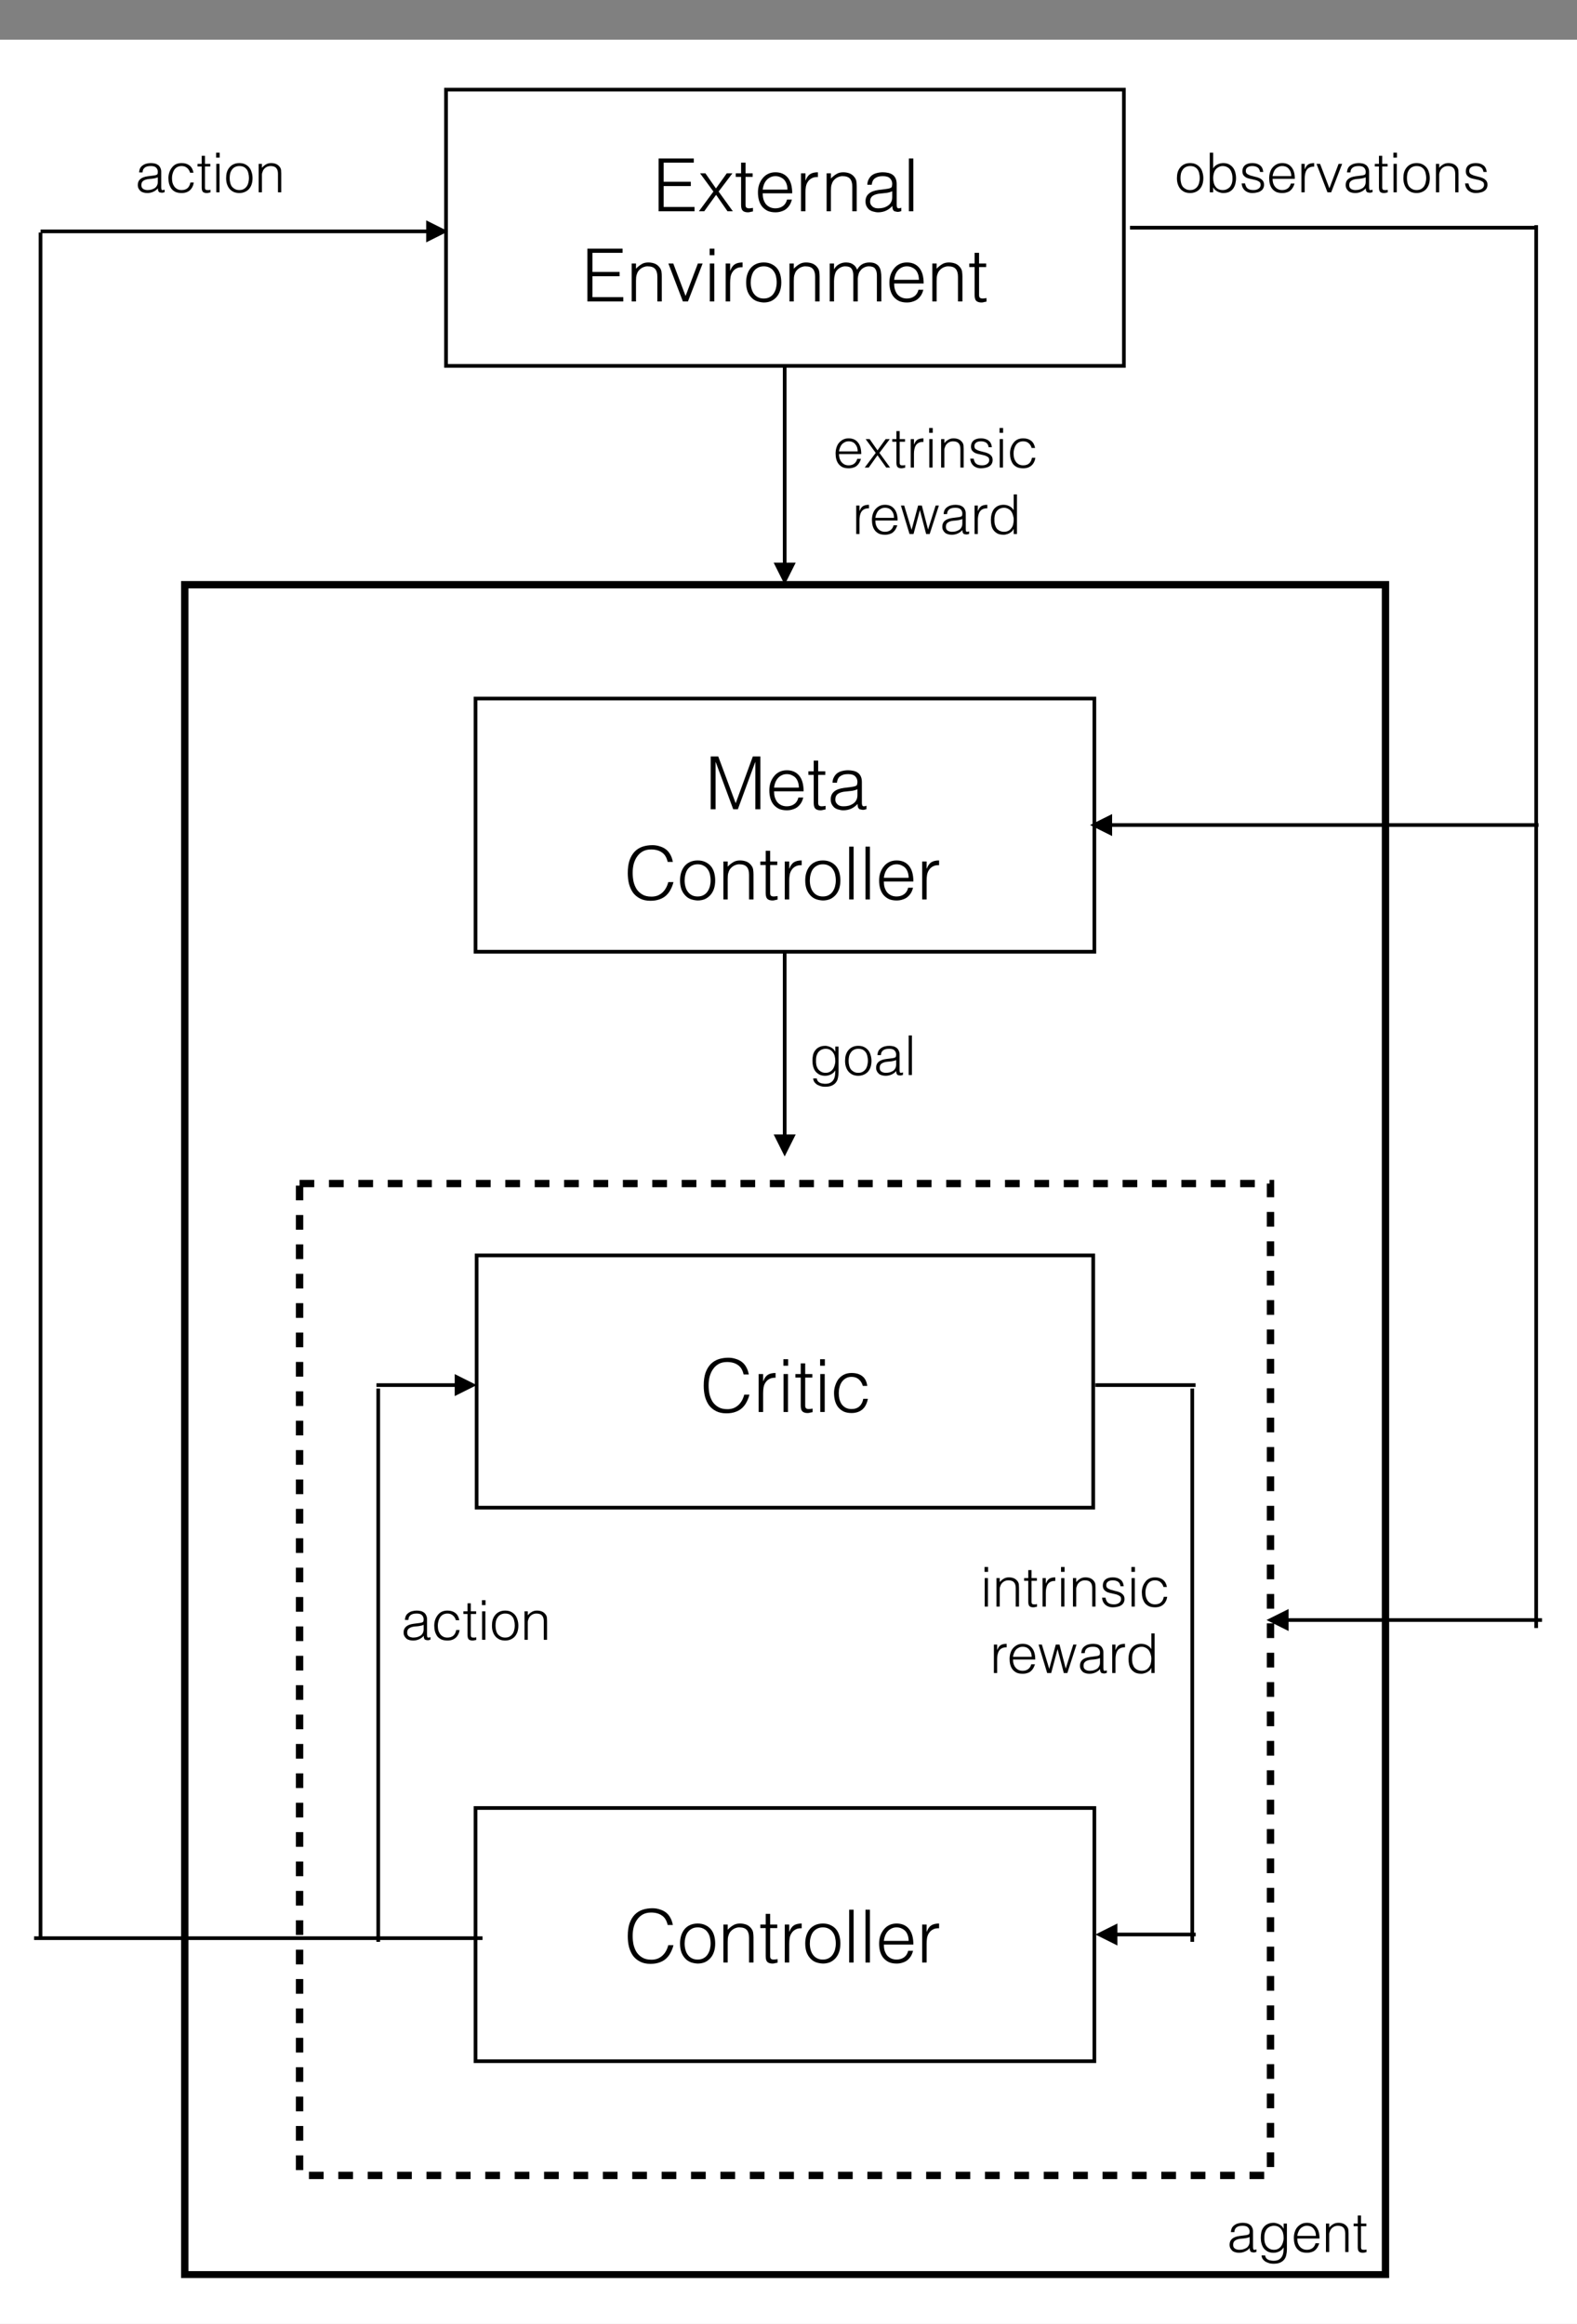 <?xml version="1.0" encoding="UTF-8"?>
<svg xmlns="http://www.w3.org/2000/svg" xmlns:xlink="http://www.w3.org/1999/xlink" width="166.108pt" height="244.841pt" viewBox="0 0 166.108 244.841" version="1.1">
<rect x="0" y="0" width="166.108" height="244.841" fill="#808080" stroke="none"/>
<defs>
<g>
<symbol overflow="visible" id="glyph0-0">
<path style="stroke:none;" d="M 0 -5.406 L 3.859 -5.406 L 3.859 0 L 0 0 Z M 3.25 -5.031 L 0.625 -5.031 L 1.938 -3.062 Z M 3.484 -0.734 L 3.484 -4.672 L 2.172 -2.703 Z M 3.25 -0.391 L 1.938 -2.359 L 0.625 -0.391 Z M 0.391 -0.734 L 1.703 -2.703 L 0.391 -4.672 Z M 0.391 -0.734 "/>
</symbol>
<symbol overflow="visible" id="glyph0-1">
<path style="stroke:none;" d="M 0.625 0 L 0.625 -5.562 L 4.328 -5.562 L 4.328 -5.125 L 1.156 -5.125 L 1.156 -3.109 L 4.016 -3.109 L 4.016 -2.656 L 1.156 -2.656 L 1.156 -0.453 L 4.406 -0.453 L 4.406 0 Z M 0.625 0 "/>
</symbol>
<symbol overflow="visible" id="glyph0-2">
<path style="stroke:none;" d="M 1.953 -1.734 L 0.703 0 L 0.141 0 L 1.672 -2.078 L 0.266 -4 L 0.828 -4 L 1.938 -2.406 L 3.078 -4 L 3.672 -4 L 2.219 -2.078 L 3.719 0 L 3.156 0 Z M 1.953 -1.734 "/>
</symbol>
<symbol overflow="visible" id="glyph0-3">
<path style="stroke:none;" d="M 1.969 0.016 C 1.906 0.023 1.828 0.039 1.734 0.062 C 1.641 0.094 1.539 0.109 1.438 0.109 C 1.195 0.109 1.016 0.051 0.891 -0.062 C 0.773 -0.176 0.719 -0.383 0.719 -0.688 L 0.719 -3.625 L 0.156 -3.625 L 0.156 -4 L 0.719 -4 L 0.719 -5.125 L 1.188 -5.125 L 1.188 -4 L 1.938 -4 L 1.938 -3.625 L 1.188 -3.625 L 1.188 -0.875 C 1.188 -0.781 1.188 -0.695 1.188 -0.625 C 1.195 -0.551 1.211 -0.488 1.234 -0.438 C 1.266 -0.395 1.305 -0.363 1.359 -0.344 C 1.41 -0.32 1.484 -0.312 1.578 -0.312 C 1.641 -0.312 1.703 -0.316 1.766 -0.328 C 1.836 -0.336 1.906 -0.348 1.969 -0.359 Z M 1.969 0.016 "/>
</symbol>
<symbol overflow="visible" id="glyph0-4">
<path style="stroke:none;" d="M 3.453 -2.281 C 3.453 -2.477 3.426 -2.66 3.375 -2.828 C 3.32 -3.004 3.242 -3.156 3.141 -3.281 C 3.035 -3.406 2.898 -3.504 2.734 -3.578 C 2.578 -3.66 2.395 -3.703 2.188 -3.703 C 1.977 -3.703 1.797 -3.66 1.641 -3.578 C 1.484 -3.504 1.348 -3.398 1.234 -3.266 C 1.129 -3.141 1.039 -2.988 0.969 -2.812 C 0.906 -2.645 0.863 -2.469 0.844 -2.281 Z M 0.844 -1.891 C 0.844 -1.672 0.867 -1.461 0.922 -1.266 C 0.984 -1.078 1.066 -0.91 1.172 -0.766 C 1.285 -0.629 1.426 -0.52 1.594 -0.438 C 1.77 -0.352 1.969 -0.312 2.188 -0.312 C 2.488 -0.312 2.75 -0.391 2.969 -0.547 C 3.188 -0.703 3.332 -0.93 3.406 -1.234 L 3.922 -1.234 C 3.867 -1.035 3.797 -0.852 3.703 -0.688 C 3.609 -0.531 3.488 -0.391 3.344 -0.266 C 3.207 -0.148 3.039 -0.062 2.844 0 C 2.656 0.07 2.438 0.109 2.188 0.109 C 1.863 0.109 1.586 0.055 1.359 -0.047 C 1.129 -0.16 0.938 -0.312 0.781 -0.5 C 0.633 -0.688 0.523 -0.906 0.453 -1.156 C 0.379 -1.414 0.344 -1.691 0.344 -1.984 C 0.344 -2.273 0.383 -2.551 0.469 -2.812 C 0.562 -3.07 0.688 -3.297 0.844 -3.484 C 1 -3.68 1.188 -3.832 1.406 -3.938 C 1.633 -4.051 1.895 -4.109 2.188 -4.109 C 2.738 -4.109 3.172 -3.922 3.484 -3.547 C 3.797 -3.172 3.953 -2.617 3.953 -1.891 Z M 0.844 -1.891 "/>
</symbol>
<symbol overflow="visible" id="glyph0-5">
<path style="stroke:none;" d="M 1.047 0 L 0.578 0 L 0.578 -4 L 1.047 -4 L 1.047 -3.25 L 1.062 -3.25 C 1.188 -3.57 1.348 -3.797 1.547 -3.922 C 1.754 -4.047 2.023 -4.109 2.359 -4.109 L 2.359 -3.609 C 2.098 -3.617 1.883 -3.578 1.719 -3.484 C 1.551 -3.398 1.414 -3.281 1.312 -3.125 C 1.207 -2.977 1.133 -2.801 1.094 -2.594 C 1.062 -2.395 1.047 -2.188 1.047 -1.969 Z M 1.047 0 "/>
</symbol>
<symbol overflow="visible" id="glyph0-6">
<path style="stroke:none;" d="M 1.016 0 L 0.562 0 L 0.562 -4 L 1.016 -4 L 1.016 -3.453 C 1.203 -3.648 1.395 -3.805 1.594 -3.922 C 1.789 -4.047 2.031 -4.109 2.312 -4.109 C 2.562 -4.109 2.789 -4.066 3 -3.984 C 3.207 -3.898 3.383 -3.754 3.531 -3.547 C 3.633 -3.398 3.691 -3.25 3.703 -3.094 C 3.723 -2.945 3.734 -2.789 3.734 -2.625 L 3.734 0 L 3.266 0 L 3.266 -2.609 C 3.266 -2.973 3.188 -3.242 3.031 -3.422 C 2.875 -3.609 2.609 -3.703 2.234 -3.703 C 2.086 -3.703 1.953 -3.676 1.828 -3.625 C 1.711 -3.582 1.609 -3.523 1.516 -3.453 C 1.422 -3.379 1.336 -3.297 1.266 -3.203 C 1.203 -3.117 1.156 -3.023 1.125 -2.922 C 1.07 -2.785 1.039 -2.656 1.031 -2.531 C 1.02 -2.414 1.016 -2.289 1.016 -2.156 Z M 1.016 0 "/>
</symbol>
<symbol overflow="visible" id="glyph0-7">
<path style="stroke:none;" d="M 3.172 -2.109 C 2.984 -2.023 2.785 -1.969 2.578 -1.938 C 2.379 -1.914 2.18 -1.895 1.984 -1.875 C 1.629 -1.852 1.348 -1.773 1.141 -1.641 C 0.941 -1.504 0.844 -1.301 0.844 -1.031 C 0.844 -0.906 0.867 -0.797 0.922 -0.703 C 0.973 -0.617 1.035 -0.547 1.109 -0.484 C 1.191 -0.422 1.285 -0.375 1.391 -0.344 C 1.492 -0.32 1.602 -0.312 1.719 -0.312 C 1.906 -0.312 2.082 -0.332 2.25 -0.375 C 2.426 -0.426 2.582 -0.5 2.719 -0.594 C 2.863 -0.688 2.973 -0.805 3.047 -0.953 C 3.129 -1.098 3.172 -1.273 3.172 -1.484 Z M 2.391 -2.328 C 2.484 -2.336 2.586 -2.352 2.703 -2.375 C 2.828 -2.395 2.93 -2.426 3.016 -2.469 C 3.086 -2.5 3.129 -2.555 3.141 -2.641 C 3.16 -2.734 3.172 -2.816 3.172 -2.891 C 3.172 -3.117 3.094 -3.312 2.938 -3.469 C 2.789 -3.625 2.539 -3.703 2.188 -3.703 C 2.02 -3.703 1.867 -3.688 1.734 -3.656 C 1.609 -3.625 1.492 -3.57 1.391 -3.5 C 1.285 -3.438 1.203 -3.348 1.141 -3.234 C 1.078 -3.117 1.035 -2.973 1.016 -2.797 L 0.547 -2.797 C 0.555 -3.023 0.609 -3.223 0.703 -3.391 C 0.797 -3.566 0.914 -3.707 1.062 -3.812 C 1.207 -3.914 1.375 -3.988 1.562 -4.031 C 1.758 -4.082 1.969 -4.109 2.188 -4.109 C 2.383 -4.109 2.57 -4.086 2.75 -4.047 C 2.938 -4.004 3.094 -3.938 3.219 -3.844 C 3.352 -3.75 3.457 -3.617 3.531 -3.453 C 3.602 -3.297 3.641 -3.102 3.641 -2.875 L 3.641 -0.688 C 3.641 -0.508 3.672 -0.395 3.734 -0.344 C 3.805 -0.289 3.938 -0.301 4.125 -0.375 L 4.125 -0.016 C 4.094 -0.004 4.039 0.008 3.969 0.031 C 3.895 0.051 3.828 0.062 3.766 0.062 C 3.691 0.062 3.625 0.051 3.562 0.031 C 3.477 0.02 3.41 0 3.359 -0.031 C 3.316 -0.07 3.281 -0.117 3.25 -0.172 C 3.227 -0.223 3.211 -0.281 3.203 -0.344 C 3.191 -0.414 3.188 -0.488 3.188 -0.562 C 2.988 -0.344 2.766 -0.176 2.516 -0.062 C 2.266 0.051 1.988 0.109 1.688 0.109 C 1.52 0.109 1.352 0.082 1.188 0.031 C 1.02 -0.008 0.875 -0.078 0.75 -0.172 C 0.633 -0.273 0.539 -0.395 0.469 -0.531 C 0.395 -0.676 0.359 -0.848 0.359 -1.047 C 0.359 -1.723 0.82 -2.125 1.75 -2.25 Z M 2.391 -2.328 "/>
</symbol>
<symbol overflow="visible" id="glyph0-8">
<path style="stroke:none;" d="M 0.625 0 L 0.625 -5.562 L 1.094 -5.562 L 1.094 0 Z M 0.625 0 "/>
</symbol>
<symbol overflow="visible" id="glyph0-9">
<path style="stroke:none;" d=""/>
</symbol>
<symbol overflow="visible" id="glyph0-10">
<path style="stroke:none;" d="M 0.125 -4 L 0.641 -4 L 1.938 -0.578 L 3.234 -4 L 3.734 -4 L 2.188 0 L 1.656 0 Z M 0.125 -4 "/>
</symbol>
<symbol overflow="visible" id="glyph0-11">
<path style="stroke:none;" d="M 0.625 0 L 0.625 -4 L 1.094 -4 L 1.094 0 Z M 0.609 -4.875 L 0.609 -5.562 L 1.109 -5.562 L 1.109 -4.875 Z M 0.609 -4.875 "/>
</symbol>
<symbol overflow="visible" id="glyph0-12">
<path style="stroke:none;" d="M 2.156 0.109 C 1.895 0.098 1.648 0.051 1.422 -0.031 C 1.203 -0.113 1.008 -0.242 0.844 -0.422 C 0.676 -0.598 0.539 -0.816 0.438 -1.078 C 0.344 -1.348 0.297 -1.656 0.297 -2 C 0.297 -2.289 0.332 -2.562 0.406 -2.812 C 0.488 -3.07 0.602 -3.297 0.75 -3.484 C 0.906 -3.68 1.098 -3.832 1.328 -3.938 C 1.566 -4.051 1.844 -4.109 2.156 -4.109 C 2.469 -4.109 2.738 -4.051 2.969 -3.938 C 3.195 -3.832 3.391 -3.688 3.547 -3.5 C 3.703 -3.312 3.816 -3.086 3.891 -2.828 C 3.961 -2.566 4 -2.289 4 -2 C 4 -1.688 3.957 -1.398 3.875 -1.141 C 3.789 -0.879 3.664 -0.656 3.5 -0.469 C 3.332 -0.281 3.133 -0.133 2.906 -0.031 C 2.676 0.062 2.426 0.109 2.156 0.109 Z M 3.516 -2 C 3.516 -2.238 3.488 -2.461 3.438 -2.672 C 3.383 -2.879 3.301 -3.055 3.188 -3.203 C 3.082 -3.359 2.941 -3.477 2.766 -3.562 C 2.598 -3.656 2.395 -3.703 2.156 -3.703 C 1.906 -3.703 1.691 -3.648 1.516 -3.547 C 1.348 -3.453 1.207 -3.328 1.094 -3.172 C 0.988 -3.016 0.91 -2.832 0.859 -2.625 C 0.805 -2.426 0.781 -2.219 0.781 -2 C 0.781 -1.75 0.812 -1.52 0.875 -1.312 C 0.938 -1.102 1.023 -0.926 1.141 -0.781 C 1.254 -0.633 1.395 -0.52 1.562 -0.438 C 1.727 -0.352 1.926 -0.312 2.156 -0.312 C 2.395 -0.312 2.598 -0.359 2.766 -0.453 C 2.941 -0.547 3.082 -0.672 3.188 -0.828 C 3.301 -0.992 3.383 -1.176 3.438 -1.375 C 3.488 -1.57 3.516 -1.781 3.516 -2 Z M 3.516 -2 "/>
</symbol>
<symbol overflow="visible" id="glyph0-13">
<path style="stroke:none;" d="M 0.953 0 L 0.5 0 L 0.5 -4 L 0.953 -4 L 0.953 -3.406 L 0.969 -3.406 C 1.094 -3.633 1.266 -3.805 1.484 -3.922 C 1.703 -4.047 1.945 -4.109 2.219 -4.109 C 2.395 -4.109 2.547 -4.086 2.672 -4.047 C 2.805 -4.004 2.914 -3.945 3 -3.875 C 3.094 -3.812 3.172 -3.734 3.234 -3.641 C 3.297 -3.547 3.348 -3.445 3.391 -3.344 C 3.523 -3.602 3.703 -3.797 3.922 -3.922 C 4.148 -4.047 4.406 -4.109 4.688 -4.109 C 4.969 -4.109 5.188 -4.062 5.344 -3.969 C 5.508 -3.883 5.633 -3.77 5.719 -3.625 C 5.812 -3.477 5.867 -3.305 5.891 -3.109 C 5.922 -2.922 5.938 -2.727 5.938 -2.531 L 5.938 0 L 5.469 0 L 5.469 -2.766 C 5.469 -3.055 5.406 -3.285 5.281 -3.453 C 5.164 -3.617 4.945 -3.703 4.625 -3.703 C 4.445 -3.703 4.281 -3.66 4.125 -3.578 C 3.969 -3.504 3.832 -3.391 3.719 -3.234 C 3.664 -3.172 3.617 -3.094 3.578 -3 C 3.547 -2.914 3.52 -2.82 3.5 -2.719 C 3.477 -2.625 3.461 -2.523 3.453 -2.422 C 3.453 -2.328 3.453 -2.238 3.453 -2.156 L 3.453 0 L 2.984 0 L 2.984 -2.766 C 2.984 -3.055 2.922 -3.285 2.797 -3.453 C 2.68 -3.617 2.457 -3.703 2.125 -3.703 C 1.957 -3.703 1.797 -3.66 1.641 -3.578 C 1.484 -3.504 1.344 -3.391 1.219 -3.234 C 1.164 -3.172 1.125 -3.094 1.094 -3 C 1.062 -2.914 1.035 -2.82 1.016 -2.719 C 0.992 -2.625 0.977 -2.523 0.969 -2.422 C 0.957 -2.328 0.953 -2.238 0.953 -2.156 Z M 0.953 0 "/>
</symbol>
<symbol overflow="visible" id="glyph0-14">
<path style="stroke:none;" d="M 0.609 0 L 0.609 -5.562 L 1.406 -5.562 L 3.234 -0.656 L 3.25 -0.656 L 5.047 -5.562 L 5.844 -5.562 L 5.844 0 L 5.312 0 L 5.312 -4.969 L 5.297 -4.969 L 3.469 0 L 2.984 0 L 1.141 -4.969 L 1.125 -4.969 L 1.125 0 Z M 0.609 0 "/>
</symbol>
<symbol overflow="visible" id="glyph0-15">
<path style="stroke:none;" d="M 4.578 -3.953 C 4.473 -4.422 4.27 -4.754 3.969 -4.953 C 3.676 -5.16 3.297 -5.266 2.828 -5.266 C 2.484 -5.266 2.191 -5.195 1.953 -5.062 C 1.711 -4.926 1.516 -4.742 1.359 -4.516 C 1.203 -4.297 1.082 -4.035 1 -3.734 C 0.926 -3.441 0.891 -3.129 0.891 -2.797 C 0.891 -2.484 0.922 -2.176 0.984 -1.875 C 1.055 -1.582 1.164 -1.316 1.312 -1.078 C 1.469 -0.848 1.672 -0.66 1.922 -0.516 C 2.172 -0.367 2.488 -0.297 2.875 -0.297 C 3.102 -0.297 3.316 -0.332 3.516 -0.406 C 3.711 -0.488 3.883 -0.598 4.031 -0.734 C 4.176 -0.867 4.301 -1.031 4.406 -1.219 C 4.508 -1.406 4.586 -1.609 4.641 -1.828 L 5.188 -1.828 C 5.125 -1.566 5.031 -1.316 4.906 -1.078 C 4.789 -0.836 4.633 -0.625 4.438 -0.438 C 4.25 -0.258 4.016 -0.117 3.734 -0.016 C 3.461 0.086 3.141 0.141 2.766 0.141 C 2.336 0.141 1.973 0.062 1.672 -0.094 C 1.367 -0.25 1.117 -0.457 0.922 -0.719 C 0.734 -0.988 0.594 -1.301 0.5 -1.656 C 0.414 -2.008 0.375 -2.383 0.375 -2.781 C 0.375 -3.312 0.438 -3.758 0.562 -4.125 C 0.695 -4.5 0.879 -4.805 1.109 -5.047 C 1.348 -5.285 1.625 -5.457 1.938 -5.562 C 2.25 -5.664 2.594 -5.719 2.969 -5.719 C 3.25 -5.719 3.508 -5.676 3.75 -5.594 C 4 -5.52 4.219 -5.41 4.406 -5.266 C 4.594 -5.117 4.742 -4.938 4.859 -4.719 C 4.984 -4.5 5.07 -4.242 5.125 -3.953 Z M 4.578 -3.953 "/>
</symbol>
<symbol overflow="visible" id="glyph0-16">
<path style="stroke:none;" d="M 3.391 -2.75 C 3.305 -3.039 3.164 -3.27 2.969 -3.438 C 2.77 -3.613 2.516 -3.703 2.203 -3.703 C 1.961 -3.703 1.758 -3.648 1.594 -3.547 C 1.426 -3.453 1.285 -3.32 1.172 -3.156 C 1.066 -3 0.988 -2.816 0.938 -2.609 C 0.883 -2.41 0.859 -2.207 0.859 -2 C 0.859 -1.781 0.879 -1.57 0.922 -1.375 C 0.973 -1.176 1.051 -0.992 1.156 -0.828 C 1.27 -0.672 1.41 -0.547 1.578 -0.453 C 1.754 -0.359 1.961 -0.312 2.203 -0.312 C 2.547 -0.312 2.82 -0.406 3.031 -0.594 C 3.238 -0.781 3.375 -1.047 3.438 -1.391 L 3.922 -1.391 C 3.879 -1.16 3.812 -0.953 3.719 -0.766 C 3.633 -0.586 3.52 -0.43 3.375 -0.297 C 3.238 -0.172 3.07 -0.07 2.875 0 C 2.676 0.07 2.453 0.109 2.203 0.109 C 1.879 0.109 1.602 0.055 1.375 -0.047 C 1.145 -0.16 0.953 -0.312 0.797 -0.5 C 0.648 -0.688 0.539 -0.906 0.469 -1.156 C 0.395 -1.414 0.359 -1.695 0.359 -2 C 0.359 -2.27 0.398 -2.531 0.484 -2.781 C 0.566 -3.039 0.68 -3.27 0.828 -3.469 C 0.984 -3.664 1.176 -3.82 1.406 -3.938 C 1.633 -4.051 1.898 -4.109 2.203 -4.109 C 2.672 -4.109 3.047 -4 3.328 -3.781 C 3.617 -3.562 3.797 -3.219 3.859 -2.75 Z M 3.391 -2.75 "/>
</symbol>
<symbol overflow="visible" id="glyph1-0">
<path style="stroke:none;" d="M 0 -4.062 L 2.906 -4.062 L 2.906 0 L 0 0 Z M 2.438 -3.766 L 0.469 -3.766 L 1.453 -2.297 Z M 2.609 -0.547 L 2.609 -3.5 L 1.625 -2.031 Z M 2.438 -0.297 L 1.453 -1.766 L 0.469 -0.297 Z M 0.297 -0.547 L 1.281 -2.031 L 0.297 -3.5 Z M 0.297 -0.547 "/>
</symbol>
<symbol overflow="visible" id="glyph1-1">
<path style="stroke:none;" d="M 2.375 -1.578 C 2.227 -1.516 2.078 -1.473 1.922 -1.453 C 1.773 -1.43 1.629 -1.414 1.484 -1.406 C 1.211 -1.383 1.004 -1.32 0.859 -1.219 C 0.711 -1.125 0.641 -0.973 0.641 -0.766 C 0.641 -0.672 0.656 -0.586 0.688 -0.516 C 0.727 -0.453 0.773 -0.398 0.828 -0.359 C 0.891 -0.316 0.961 -0.285 1.047 -0.266 C 1.129 -0.242 1.207 -0.234 1.281 -0.234 C 1.426 -0.234 1.562 -0.25 1.688 -0.281 C 1.82 -0.32 1.941 -0.375 2.047 -0.438 C 2.148 -0.508 2.227 -0.598 2.281 -0.703 C 2.344 -0.816 2.375 -0.953 2.375 -1.109 Z M 1.797 -1.75 C 1.859 -1.758 1.938 -1.77 2.031 -1.781 C 2.125 -1.801 2.195 -1.82 2.25 -1.844 C 2.312 -1.875 2.348 -1.922 2.359 -1.984 C 2.367 -2.047 2.375 -2.102 2.375 -2.156 C 2.375 -2.332 2.316 -2.477 2.203 -2.594 C 2.098 -2.707 1.91 -2.766 1.641 -2.766 C 1.516 -2.766 1.398 -2.754 1.297 -2.734 C 1.203 -2.711 1.113 -2.676 1.031 -2.625 C 0.957 -2.57 0.895 -2.504 0.844 -2.422 C 0.801 -2.336 0.773 -2.227 0.766 -2.094 L 0.406 -2.094 C 0.414 -2.27 0.453 -2.422 0.516 -2.547 C 0.586 -2.672 0.68 -2.77 0.797 -2.844 C 0.91 -2.926 1.035 -2.984 1.172 -3.016 C 1.316 -3.055 1.473 -3.078 1.641 -3.078 C 1.785 -3.078 1.926 -3.062 2.062 -3.031 C 2.195 -3 2.312 -2.945 2.406 -2.875 C 2.508 -2.801 2.586 -2.703 2.641 -2.578 C 2.703 -2.461 2.734 -2.32 2.734 -2.156 L 2.734 -0.516 C 2.734 -0.379 2.754 -0.289 2.797 -0.25 C 2.848 -0.219 2.945 -0.227 3.094 -0.281 L 3.094 -0.016 C 3.07 -0.004 3.035 0.004 2.984 0.016 C 2.93 0.035 2.879 0.047 2.828 0.047 C 2.766 0.047 2.711 0.039 2.672 0.031 C 2.609 0.02 2.555 0.004 2.516 -0.016 C 2.484 -0.047 2.457 -0.082 2.438 -0.125 C 2.414 -0.164 2.398 -0.211 2.391 -0.266 C 2.391 -0.316 2.391 -0.367 2.391 -0.422 C 2.242 -0.254 2.07 -0.129 1.875 -0.047 C 1.688 0.035 1.484 0.078 1.266 0.078 C 1.141 0.078 1.016 0.062 0.891 0.031 C 0.766 0 0.656 -0.051 0.562 -0.125 C 0.469 -0.207 0.395 -0.301 0.344 -0.406 C 0.289 -0.508 0.266 -0.633 0.266 -0.781 C 0.266 -1.289 0.613 -1.594 1.312 -1.688 Z M 1.797 -1.75 "/>
</symbol>
<symbol overflow="visible" id="glyph1-2">
<path style="stroke:none;" d="M 2.734 -1.484 C 2.734 -1.672 2.711 -1.844 2.672 -2 C 2.629 -2.156 2.562 -2.289 2.469 -2.406 C 2.383 -2.52 2.281 -2.609 2.156 -2.672 C 2.031 -2.734 1.883 -2.766 1.719 -2.766 C 1.57 -2.766 1.438 -2.738 1.312 -2.688 C 1.188 -2.633 1.078 -2.555 0.984 -2.453 C 0.898 -2.359 0.832 -2.238 0.781 -2.094 C 0.727 -1.945 0.703 -1.781 0.703 -1.594 C 0.691 -1.406 0.703 -1.227 0.734 -1.062 C 0.773 -0.895 0.836 -0.75 0.922 -0.625 C 1.016 -0.508 1.125 -0.414 1.25 -0.344 C 1.383 -0.27 1.539 -0.234 1.719 -0.234 C 1.875 -0.234 2.016 -0.266 2.141 -0.328 C 2.273 -0.398 2.383 -0.492 2.469 -0.609 C 2.551 -0.723 2.613 -0.852 2.656 -1 C 2.707 -1.156 2.734 -1.316 2.734 -1.484 Z M 2.734 -3 L 3.078 -3 L 3.078 -0.297 C 3.078 -0.086 3.055 0.102 3.016 0.281 C 2.984 0.469 2.914 0.629 2.812 0.766 C 2.707 0.91 2.562 1.023 2.375 1.109 C 2.195 1.191 1.961 1.234 1.672 1.234 C 1.453 1.234 1.266 1.203 1.109 1.141 C 0.953 1.086 0.82 1.02 0.719 0.938 C 0.613 0.852 0.535 0.758 0.484 0.656 C 0.43 0.551 0.406 0.453 0.406 0.359 L 0.781 0.359 C 0.801 0.473 0.836 0.566 0.891 0.641 C 0.953 0.711 1.023 0.77 1.109 0.812 C 1.191 0.852 1.281 0.879 1.375 0.891 C 1.469 0.91 1.566 0.922 1.672 0.922 C 1.91 0.922 2.098 0.879 2.234 0.797 C 2.379 0.711 2.488 0.602 2.562 0.469 C 2.633 0.344 2.68 0.195 2.703 0.031 C 2.723 -0.133 2.734 -0.305 2.734 -0.484 C 2.617 -0.297 2.461 -0.156 2.266 -0.062 C 2.078 0.031 1.875 0.078 1.656 0.078 C 1.438 0.078 1.238 0.035 1.062 -0.047 C 0.895 -0.141 0.754 -0.254 0.641 -0.391 C 0.535 -0.535 0.457 -0.703 0.406 -0.891 C 0.352 -1.086 0.328 -1.289 0.328 -1.5 C 0.328 -1.727 0.348 -1.938 0.391 -2.125 C 0.441 -2.32 0.523 -2.488 0.641 -2.625 C 0.754 -2.77 0.895 -2.879 1.062 -2.953 C 1.227 -3.035 1.438 -3.078 1.688 -3.078 C 1.781 -3.078 1.875 -3.062 1.969 -3.031 C 2.07 -3.008 2.172 -2.973 2.266 -2.922 C 2.359 -2.879 2.445 -2.816 2.531 -2.734 C 2.613 -2.66 2.676 -2.57 2.719 -2.469 L 2.734 -2.469 Z M 2.734 -3 "/>
</symbol>
<symbol overflow="visible" id="glyph1-3">
<path style="stroke:none;" d="M 2.594 -1.703 C 2.594 -1.859 2.57 -2 2.531 -2.125 C 2.488 -2.25 2.426 -2.359 2.344 -2.453 C 2.27 -2.555 2.172 -2.633 2.047 -2.688 C 1.93 -2.738 1.797 -2.766 1.641 -2.766 C 1.484 -2.766 1.348 -2.734 1.234 -2.672 C 1.117 -2.617 1.02 -2.547 0.938 -2.453 C 0.852 -2.359 0.785 -2.242 0.734 -2.109 C 0.68 -1.984 0.645 -1.848 0.625 -1.703 Z M 0.625 -1.422 C 0.625 -1.254 0.645 -1.098 0.688 -0.953 C 0.738 -0.805 0.805 -0.68 0.891 -0.578 C 0.973 -0.473 1.078 -0.391 1.203 -0.328 C 1.328 -0.266 1.473 -0.234 1.641 -0.234 C 1.867 -0.234 2.062 -0.289 2.219 -0.406 C 2.383 -0.531 2.492 -0.703 2.547 -0.922 L 2.938 -0.922 C 2.895 -0.773 2.836 -0.641 2.766 -0.516 C 2.703 -0.398 2.617 -0.297 2.516 -0.203 C 2.41 -0.109 2.285 -0.039 2.141 0 C 1.992 0.051 1.828 0.078 1.641 0.078 C 1.398 0.078 1.191 0.039 1.016 -0.031 C 0.848 -0.113 0.707 -0.223 0.594 -0.359 C 0.477 -0.504 0.395 -0.672 0.344 -0.859 C 0.289 -1.055 0.266 -1.266 0.266 -1.484 C 0.266 -1.703 0.297 -1.91 0.359 -2.109 C 0.422 -2.305 0.508 -2.473 0.625 -2.609 C 0.75 -2.754 0.895 -2.867 1.062 -2.953 C 1.227 -3.035 1.422 -3.078 1.641 -3.078 C 2.055 -3.078 2.379 -2.938 2.609 -2.656 C 2.848 -2.375 2.969 -1.961 2.969 -1.422 Z M 0.625 -1.422 "/>
</symbol>
<symbol overflow="visible" id="glyph1-4">
<path style="stroke:none;" d="M 0.766 0 L 0.422 0 L 0.422 -3 L 0.766 -3 L 0.766 -2.578 C 0.898 -2.734 1.039 -2.852 1.188 -2.938 C 1.344 -3.031 1.523 -3.078 1.734 -3.078 C 1.922 -3.078 2.094 -3.047 2.25 -2.984 C 2.406 -2.922 2.539 -2.812 2.656 -2.656 C 2.727 -2.551 2.77 -2.441 2.781 -2.328 C 2.789 -2.211 2.797 -2.094 2.797 -1.969 L 2.797 0 L 2.453 0 L 2.453 -1.953 C 2.453 -2.223 2.391 -2.426 2.266 -2.562 C 2.148 -2.695 1.953 -2.766 1.672 -2.766 C 1.566 -2.766 1.469 -2.75 1.375 -2.719 C 1.289 -2.688 1.211 -2.645 1.141 -2.594 C 1.066 -2.539 1.004 -2.477 0.953 -2.406 C 0.898 -2.332 0.863 -2.258 0.844 -2.188 C 0.801 -2.094 0.773 -2 0.766 -1.906 C 0.766 -1.82 0.766 -1.727 0.766 -1.625 Z M 0.766 0 "/>
</symbol>
<symbol overflow="visible" id="glyph1-5">
<path style="stroke:none;" d="M 1.469 0.016 C 1.426 0.016 1.367 0.023 1.297 0.047 C 1.234 0.066 1.16 0.078 1.078 0.078 C 0.898 0.078 0.766 0.035 0.672 -0.047 C 0.586 -0.141 0.547 -0.297 0.547 -0.516 L 0.547 -2.719 L 0.109 -2.719 L 0.109 -3 L 0.547 -3 L 0.547 -3.844 L 0.891 -3.844 L 0.891 -3 L 1.453 -3 L 1.453 -2.719 L 0.891 -2.719 L 0.891 -0.656 C 0.891 -0.582 0.891 -0.516 0.891 -0.453 C 0.898 -0.398 0.91 -0.359 0.922 -0.328 C 0.941 -0.297 0.973 -0.27 1.016 -0.25 C 1.055 -0.238 1.113 -0.234 1.188 -0.234 C 1.238 -0.234 1.285 -0.234 1.328 -0.234 C 1.379 -0.242 1.426 -0.254 1.469 -0.266 Z M 1.469 0.016 "/>
</symbol>
<symbol overflow="visible" id="glyph1-6">
<path style="stroke:none;" d="M 1.453 -1.297 L 0.531 0 L 0.109 0 L 1.266 -1.547 L 0.203 -3 L 0.625 -3 L 1.453 -1.812 L 2.312 -3 L 2.75 -3 L 1.656 -1.547 L 2.781 0 L 2.375 0 Z M 1.453 -1.297 "/>
</symbol>
<symbol overflow="visible" id="glyph1-7">
<path style="stroke:none;" d="M 0.781 0 L 0.438 0 L 0.438 -3 L 0.781 -3 L 0.781 -2.438 L 0.797 -2.438 C 0.891 -2.676 1.008 -2.844 1.156 -2.938 C 1.312 -3.031 1.52 -3.078 1.781 -3.078 L 1.781 -2.703 C 1.582 -2.711 1.414 -2.68 1.281 -2.609 C 1.156 -2.547 1.055 -2.457 0.984 -2.344 C 0.91 -2.227 0.859 -2.094 0.828 -1.938 C 0.797 -1.789 0.781 -1.633 0.781 -1.469 Z M 0.781 0 "/>
</symbol>
<symbol overflow="visible" id="glyph1-8">
<path style="stroke:none;" d="M 0.469 0 L 0.469 -3 L 0.812 -3 L 0.812 0 Z M 0.453 -3.656 L 0.453 -4.172 L 0.828 -4.172 L 0.828 -3.656 Z M 0.453 -3.656 "/>
</symbol>
<symbol overflow="visible" id="glyph1-9">
<path style="stroke:none;" d="M 0.625 -0.938 C 0.676 -0.676 0.77 -0.492 0.906 -0.391 C 1.051 -0.285 1.254 -0.234 1.516 -0.234 C 1.641 -0.234 1.75 -0.25 1.844 -0.281 C 1.938 -0.312 2.016 -0.352 2.078 -0.406 C 2.141 -0.457 2.188 -0.516 2.219 -0.578 C 2.25 -0.641 2.266 -0.707 2.266 -0.781 C 2.266 -0.938 2.219 -1.047 2.125 -1.109 C 2.031 -1.18 1.91 -1.238 1.766 -1.281 C 1.617 -1.32 1.461 -1.359 1.297 -1.391 C 1.129 -1.422 0.973 -1.461 0.828 -1.516 C 0.691 -1.578 0.578 -1.66 0.484 -1.766 C 0.391 -1.879 0.344 -2.031 0.344 -2.219 C 0.344 -2.477 0.43 -2.688 0.609 -2.844 C 0.797 -3 1.055 -3.078 1.391 -3.078 C 1.711 -3.078 1.973 -3.004 2.172 -2.859 C 2.379 -2.723 2.504 -2.484 2.547 -2.141 L 2.203 -2.141 C 2.172 -2.367 2.082 -2.531 1.938 -2.625 C 1.789 -2.719 1.609 -2.766 1.391 -2.766 C 1.172 -2.766 1 -2.719 0.875 -2.625 C 0.758 -2.531 0.703 -2.406 0.703 -2.25 C 0.703 -2.113 0.75 -2.008 0.844 -1.938 C 0.938 -1.875 1.055 -1.816 1.203 -1.766 C 1.348 -1.723 1.504 -1.68 1.672 -1.641 C 1.836 -1.609 1.988 -1.562 2.125 -1.5 C 2.27 -1.438 2.391 -1.348 2.484 -1.234 C 2.578 -1.129 2.625 -0.984 2.625 -0.797 C 2.625 -0.648 2.594 -0.52 2.531 -0.406 C 2.477 -0.301 2.395 -0.211 2.281 -0.141 C 2.176 -0.066 2.047 -0.016 1.891 0.016 C 1.742 0.055 1.582 0.078 1.406 0.078 C 1.227 0.078 1.07 0.051 0.938 0 C 0.801 -0.051 0.68 -0.125 0.578 -0.219 C 0.484 -0.312 0.41 -0.414 0.359 -0.531 C 0.305 -0.656 0.273 -0.789 0.266 -0.938 Z M 0.625 -0.938 "/>
</symbol>
<symbol overflow="visible" id="glyph1-10">
<path style="stroke:none;" d="M 2.547 -2.062 C 2.484 -2.281 2.375 -2.453 2.219 -2.578 C 2.07 -2.703 1.883 -2.766 1.656 -2.766 C 1.477 -2.766 1.32 -2.727 1.188 -2.656 C 1.062 -2.582 0.957 -2.484 0.875 -2.359 C 0.801 -2.242 0.742 -2.109 0.703 -1.953 C 0.66 -1.805 0.641 -1.656 0.641 -1.5 C 0.641 -1.344 0.656 -1.188 0.688 -1.031 C 0.727 -0.883 0.789 -0.75 0.875 -0.625 C 0.957 -0.508 1.062 -0.414 1.188 -0.344 C 1.312 -0.27 1.469 -0.234 1.656 -0.234 C 1.914 -0.234 2.125 -0.301 2.281 -0.438 C 2.438 -0.582 2.535 -0.781 2.578 -1.031 L 2.938 -1.031 C 2.914 -0.863 2.867 -0.711 2.797 -0.578 C 2.734 -0.441 2.645 -0.32 2.531 -0.219 C 2.426 -0.125 2.301 -0.051 2.156 0 C 2.008 0.051 1.844 0.078 1.656 0.078 C 1.414 0.078 1.207 0.039 1.031 -0.031 C 0.852 -0.113 0.707 -0.223 0.594 -0.359 C 0.488 -0.504 0.406 -0.676 0.344 -0.875 C 0.289 -1.07 0.266 -1.281 0.266 -1.5 C 0.266 -1.707 0.297 -1.906 0.359 -2.094 C 0.422 -2.281 0.508 -2.445 0.625 -2.594 C 0.738 -2.75 0.879 -2.867 1.047 -2.953 C 1.223 -3.035 1.426 -3.078 1.656 -3.078 C 2 -3.078 2.273 -2.992 2.484 -2.828 C 2.703 -2.66 2.844 -2.406 2.906 -2.062 Z M 2.547 -2.062 "/>
</symbol>
<symbol overflow="visible" id="glyph1-11">
<path style="stroke:none;" d=""/>
</symbol>
<symbol overflow="visible" id="glyph1-12">
<path style="stroke:none;" d="M 2.953 -0.469 L 3.75 -3 L 4.094 -3 L 3.125 0 L 2.75 0 L 2.094 -2.516 L 1.422 0 L 1 0 L 0.094 -3 L 0.438 -3 L 1.219 -0.438 L 1.906 -3 L 2.297 -3 Z M 2.953 -0.469 "/>
</symbol>
<symbol overflow="visible" id="glyph1-13">
<path style="stroke:none;" d="M 2.734 -1.516 C 2.734 -1.68 2.707 -1.836 2.656 -1.984 C 2.613 -2.141 2.551 -2.273 2.469 -2.391 C 2.383 -2.504 2.273 -2.594 2.141 -2.656 C 2.016 -2.727 1.875 -2.766 1.719 -2.766 C 1.539 -2.766 1.383 -2.727 1.25 -2.656 C 1.125 -2.594 1.016 -2.5 0.922 -2.375 C 0.836 -2.25 0.773 -2.102 0.734 -1.938 C 0.703 -1.77 0.691 -1.594 0.703 -1.406 C 0.703 -1.219 0.727 -1.051 0.781 -0.906 C 0.832 -0.758 0.898 -0.633 0.984 -0.531 C 1.078 -0.438 1.188 -0.363 1.312 -0.312 C 1.438 -0.258 1.57 -0.234 1.719 -0.234 C 1.883 -0.234 2.031 -0.266 2.156 -0.328 C 2.281 -0.391 2.383 -0.477 2.469 -0.594 C 2.562 -0.707 2.629 -0.844 2.672 -1 C 2.711 -1.156 2.734 -1.328 2.734 -1.516 Z M 2.734 -4.172 L 3.078 -4.172 L 3.078 0 L 2.734 0 L 2.734 -0.531 L 2.719 -0.531 C 2.676 -0.426 2.613 -0.336 2.531 -0.266 C 2.445 -0.191 2.359 -0.129 2.266 -0.078 C 2.172 -0.023 2.07 0.008 1.969 0.031 C 1.875 0.062 1.781 0.078 1.688 0.078 C 1.438 0.078 1.227 0.039 1.062 -0.031 C 0.895 -0.113 0.754 -0.223 0.641 -0.359 C 0.523 -0.504 0.441 -0.676 0.391 -0.875 C 0.348 -1.07 0.328 -1.281 0.328 -1.5 C 0.328 -1.707 0.352 -1.906 0.406 -2.094 C 0.457 -2.289 0.535 -2.461 0.641 -2.609 C 0.754 -2.754 0.895 -2.867 1.062 -2.953 C 1.238 -3.035 1.438 -3.078 1.656 -3.078 C 1.875 -3.078 2.078 -3.031 2.266 -2.938 C 2.461 -2.844 2.617 -2.703 2.734 -2.516 Z M 2.734 -4.172 "/>
</symbol>
<symbol overflow="visible" id="glyph1-14">
<path style="stroke:none;" d="M 1.609 0.078 C 1.422 0.078 1.238 0.047 1.062 -0.016 C 0.895 -0.086 0.75 -0.188 0.625 -0.312 C 0.5 -0.445 0.398 -0.613 0.328 -0.812 C 0.254 -1.008 0.219 -1.238 0.219 -1.5 C 0.219 -1.719 0.242 -1.922 0.297 -2.109 C 0.359 -2.305 0.445 -2.473 0.562 -2.609 C 0.676 -2.754 0.82 -2.867 1 -2.953 C 1.176 -3.035 1.379 -3.078 1.609 -3.078 C 1.848 -3.078 2.051 -3.035 2.219 -2.953 C 2.395 -2.867 2.539 -2.754 2.656 -2.609 C 2.77 -2.473 2.852 -2.305 2.906 -2.109 C 2.969 -1.922 3 -1.719 3 -1.5 C 3 -1.258 2.969 -1.039 2.906 -0.844 C 2.844 -0.656 2.75 -0.488 2.625 -0.344 C 2.5 -0.207 2.348 -0.102 2.172 -0.031 C 2.004 0.039 1.816 0.078 1.609 0.078 Z M 2.625 -1.5 C 2.625 -1.676 2.602 -1.844 2.562 -2 C 2.531 -2.156 2.473 -2.289 2.391 -2.406 C 2.305 -2.52 2.203 -2.609 2.078 -2.672 C 1.953 -2.734 1.797 -2.766 1.609 -2.766 C 1.43 -2.766 1.273 -2.727 1.141 -2.656 C 1.016 -2.594 0.91 -2.5 0.828 -2.375 C 0.742 -2.258 0.68 -2.125 0.641 -1.969 C 0.609 -1.82 0.594 -1.664 0.594 -1.5 C 0.594 -1.312 0.613 -1.141 0.656 -0.984 C 0.695 -0.828 0.758 -0.691 0.844 -0.578 C 0.938 -0.473 1.047 -0.391 1.172 -0.328 C 1.297 -0.266 1.441 -0.234 1.609 -0.234 C 1.797 -0.234 1.953 -0.27 2.078 -0.344 C 2.203 -0.414 2.305 -0.508 2.391 -0.625 C 2.473 -0.75 2.531 -0.883 2.562 -1.031 C 2.602 -1.188 2.625 -1.344 2.625 -1.5 Z M 2.625 -1.5 "/>
</symbol>
<symbol overflow="visible" id="glyph1-15">
<path style="stroke:none;" d="M 0.812 -1.516 C 0.812 -1.328 0.832 -1.156 0.875 -1 C 0.914 -0.844 0.977 -0.707 1.062 -0.594 C 1.145 -0.477 1.25 -0.391 1.375 -0.328 C 1.508 -0.266 1.656 -0.234 1.812 -0.234 C 1.969 -0.234 2.102 -0.258 2.219 -0.312 C 2.344 -0.363 2.453 -0.438 2.547 -0.531 C 2.641 -0.633 2.711 -0.758 2.766 -0.906 C 2.816 -1.051 2.844 -1.219 2.844 -1.406 C 2.852 -1.594 2.836 -1.77 2.797 -1.938 C 2.754 -2.102 2.691 -2.25 2.609 -2.375 C 2.523 -2.5 2.414 -2.594 2.281 -2.656 C 2.156 -2.727 2 -2.766 1.812 -2.766 C 1.656 -2.766 1.516 -2.727 1.391 -2.656 C 1.266 -2.594 1.156 -2.504 1.062 -2.391 C 0.977 -2.273 0.914 -2.141 0.875 -1.984 C 0.832 -1.836 0.812 -1.68 0.812 -1.516 Z M 0.812 0 L 0.453 0 L 0.453 -4.172 L 0.812 -4.172 L 0.812 -2.516 C 0.914 -2.703 1.066 -2.844 1.266 -2.938 C 1.461 -3.031 1.664 -3.078 1.875 -3.078 C 2.102 -3.078 2.301 -3.035 2.469 -2.953 C 2.633 -2.867 2.773 -2.754 2.891 -2.609 C 3.004 -2.461 3.086 -2.289 3.141 -2.094 C 3.191 -1.906 3.219 -1.707 3.219 -1.5 C 3.219 -1.281 3.191 -1.07 3.141 -0.875 C 3.086 -0.676 3.004 -0.504 2.891 -0.359 C 2.785 -0.223 2.645 -0.113 2.469 -0.031 C 2.301 0.039 2.098 0.078 1.859 0.078 C 1.766 0.078 1.664 0.062 1.562 0.031 C 1.469 0.008 1.367 -0.023 1.266 -0.078 C 1.172 -0.129 1.082 -0.191 1 -0.266 C 0.926 -0.336 0.863 -0.426 0.812 -0.531 Z M 0.812 0 "/>
</symbol>
<symbol overflow="visible" id="glyph1-16">
<path style="stroke:none;" d="M 0.094 -3 L 0.469 -3 L 1.453 -0.422 L 2.422 -3 L 2.797 -3 L 1.641 0 L 1.25 0 Z M 0.094 -3 "/>
</symbol>
<symbol overflow="visible" id="glyph1-17">
<path style="stroke:none;" d="M 0.469 0 L 0.469 -4.172 L 0.812 -4.172 L 0.812 0 Z M 0.469 0 "/>
</symbol>
</g>
<clipPath id="clip1">
  <path d="M 0 4.18 L 166.109 4.18 L 166.109 244.84 L 0 244.84 Z M 0 4.18 "/>
</clipPath>
<clipPath id="clip2">
  <path d="M 46.402 9 L 118.906 9 L 118.906 39 L 46.402 39 Z M 46.402 9 "/>
</clipPath>
<clipPath id="clip3">
  <path d="M 19 61 L 146.617 61 L 146.617 240 L 19 240 Z M 19 61 "/>
</clipPath>
<clipPath id="clip4">
  <path d="M 90 53 L 92 53 L 92 56.727 L 90 56.727 Z M 90 53 "/>
</clipPath>
<clipPath id="clip5">
  <path d="M 91 53 L 104 53 L 104 56.727 L 91 56.727 Z M 91 53 "/>
</clipPath>
<clipPath id="clip6">
  <path d="M 104 52 L 108 52 L 108 56.727 L 104 56.727 Z M 104 52 "/>
</clipPath>
<clipPath id="clip7">
  <path d="M 49.504 73.012 L 115.801 73.012 L 115.801 100.828 L 49.504 100.828 Z M 49.504 73.012 "/>
</clipPath>
<clipPath id="clip8">
  <path d="M 31 124 L 134.527 124 L 134.527 229.887 L 31 229.887 Z M 31 124 "/>
</clipPath>
<clipPath id="clip9">
  <path d="M 49.504 190 L 115.801 190 L 115.801 217.715 L 49.504 217.715 Z M 49.504 190 "/>
</clipPath>
<clipPath id="clip10">
  <path d="M 50 132 L 115.684 132 L 115.684 159.398 L 50 159.398 Z M 50 132 "/>
</clipPath>
</defs>
<g id="surface1">
<g clip-path="url(#clip1)" clip-rule="nonzero">
<rect x="0" y="0" width="166.108" height="244.841" style="fill:rgb(100%,100%,100%);fill-opacity:1;stroke:none;"/>
</g>
<g clip-path="url(#clip2)" clip-rule="nonzero">
<path style="fill:none;stroke-width:1;stroke-linecap:butt;stroke-linejoin:miter;stroke:rgb(0%,0%,0%);stroke-opacity:1;stroke-miterlimit:4;" d="M -0.001 -0.004 L 184.494 -0.004 L 184.494 75.198 L -0.001 75.198 Z M -0.001 -0.004 " transform="matrix(0.387,0,0,0.387,46.981,9.447)"/>
</g>
<g style="fill:rgb(0%,0%,0%);fill-opacity:1;">
  <use xlink:href="#glyph0-1" x="68.749" y="22.26"/>
  <use xlink:href="#glyph0-2" x="73.474" y="22.26"/>
  <use xlink:href="#glyph0-3" x="77.341" y="22.26"/>
  <use xlink:href="#glyph0-4" x="79.492" y="22.26"/>
  <use xlink:href="#glyph0-5" x="83.792" y="22.26"/>
</g>
<g style="fill:rgb(0%,0%,0%);fill-opacity:1;">
  <use xlink:href="#glyph0-6" x="86.507" y="22.26"/>
  <use xlink:href="#glyph0-7" x="90.807" y="22.26"/>
  <use xlink:href="#glyph0-8" x="95.107" y="22.26"/>
  <use xlink:href="#glyph0-9" x="96.824" y="22.26"/>
</g>
<g style="fill:rgb(0%,0%,0%);fill-opacity:1;">
  <use xlink:href="#glyph0-1" x="61.248" y="31.76"/>
  <use xlink:href="#glyph0-6" x="65.974" y="31.76"/>
  <use xlink:href="#glyph0-10" x="70.275" y="31.76"/>
  <use xlink:href="#glyph0-11" x="74.142" y="31.76"/>
  <use xlink:href="#glyph0-5" x="75.859" y="31.76"/>
</g>
<g style="fill:rgb(0%,0%,0%);fill-opacity:1;">
  <use xlink:href="#glyph0-12" x="78.295" y="31.76"/>
  <use xlink:href="#glyph0-6" x="82.595" y="31.76"/>
  <use xlink:href="#glyph0-13" x="86.896" y="31.76"/>
  <use xlink:href="#glyph0-4" x="93.338" y="31.76"/>
  <use xlink:href="#glyph0-6" x="97.639" y="31.76"/>
  <use xlink:href="#glyph0-3" x="101.939" y="31.76"/>
</g>
<path style="fill:none;stroke-width:1;stroke-linecap:butt;stroke-linejoin:miter;stroke:rgb(0%,0%,0%);stroke-opacity:1;stroke-miterlimit:4;" d="M -0 0.001 L 122.05 0.001 " transform="matrix(0.387,0,0,0.387,3.59,204.195)"/>
<path style="fill:none;stroke-width:1;stroke-linecap:butt;stroke-linejoin:miter;stroke:rgb(0%,0%,0%);stroke-opacity:1;stroke-miterlimit:4;" d="M 5.503 -0.004 L 59.22 -0.004 " transform="matrix(0,-0.387,0.387,0,82.654,61.601)"/>
<path style=" stroke:none;fill-rule:nonzero;fill:rgb(0%,0%,0%);fill-opacity:1;" d="M 81.492 59.281 L 82.652 61.602 L 83.812 59.281 Z M 81.492 59.281 "/>
<path style="fill:none;stroke-width:1;stroke-linecap:butt;stroke-linejoin:miter;stroke:rgb(0%,0%,0%);stroke-opacity:1;stroke-miterlimit:4;" d="M 5.498 -0.004 L 110.943 -0.004 " transform="matrix(-0.387,0,0,-0.387,47.212,24.374)"/>
<path style=" stroke:none;fill-rule:nonzero;fill:rgb(0%,0%,0%);fill-opacity:1;" d="M 44.891 25.535 L 47.211 24.375 L 44.891 23.215 Z M 44.891 25.535 "/>
<g clip-path="url(#clip3)" clip-rule="nonzero">
<path style="fill:none;stroke-width:2;stroke-linecap:butt;stroke-linejoin:miter;stroke:rgb(0%,0%,0%);stroke-opacity:1;stroke-miterlimit:4;" d="M -0.005 0.002 L 326.803 0.002 L 326.803 460.093 L -0.005 460.093 Z M -0.005 0.002 " transform="matrix(0.387,0,0,0.387,19.463,61.601)"/>
</g>
<g style="fill:rgb(0%,0%,0%);fill-opacity:1;">
  <use xlink:href="#glyph1-1" x="129.249" y="237.26"/>
  <use xlink:href="#glyph1-2" x="132.474" y="237.26"/>
  <use xlink:href="#glyph1-3" x="136.018" y="237.26"/>
  <use xlink:href="#glyph1-4" x="139.243" y="237.26"/>
  <use xlink:href="#glyph1-5" x="142.468" y="237.26"/>
</g>
<g style="fill:rgb(0%,0%,0%);fill-opacity:1;">
  <use xlink:href="#glyph1-3" x="87.749" y="49.26"/>
  <use xlink:href="#glyph1-6" x="90.974" y="49.26"/>
  <use xlink:href="#glyph1-5" x="93.874" y="49.26"/>
  <use xlink:href="#glyph1-7" x="95.487" y="49.26"/>
  <use xlink:href="#glyph1-8" x="97.418" y="49.26"/>
  <use xlink:href="#glyph1-4" x="98.706" y="49.26"/>
  <use xlink:href="#glyph1-9" x="101.931" y="49.26"/>
  <use xlink:href="#glyph1-8" x="104.832" y="49.26"/>
  <use xlink:href="#glyph1-10" x="106.12" y="49.26"/>
  <use xlink:href="#glyph1-11" x="109.345" y="49.26"/>
</g>
<g clip-path="url(#clip4)" clip-rule="nonzero">
<g style="fill:rgb(0%,0%,0%);fill-opacity:1;">
  <use xlink:href="#glyph1-7" x="89.749" y="56.26"/>
</g>
</g>
<g clip-path="url(#clip5)" clip-rule="nonzero">
<g style="fill:rgb(0%,0%,0%);fill-opacity:1;">
  <use xlink:href="#glyph1-3" x="91.576" y="56.26"/>
  <use xlink:href="#glyph1-12" x="94.801" y="56.26"/>
  <use xlink:href="#glyph1-1" x="98.989" y="56.26"/>
  <use xlink:href="#glyph1-7" x="102.214" y="56.26"/>
</g>
</g>
<g clip-path="url(#clip6)" clip-rule="nonzero">
<g style="fill:rgb(0%,0%,0%);fill-opacity:1;">
  <use xlink:href="#glyph1-13" x="104.042" y="56.26"/>
  <use xlink:href="#glyph1-11" x="107.586" y="56.26"/>
</g>
</g>
<g clip-path="url(#clip7)" clip-rule="nonzero">
<path style="fill:none;stroke-width:1;stroke-linecap:butt;stroke-linejoin:miter;stroke:rgb(0%,0%,0%);stroke-opacity:1;stroke-miterlimit:4;" d="M 0.003 0.004 L 168.437 0.004 L 168.437 68.933 L 0.003 68.933 Z M 0.003 0.004 " transform="matrix(0.387,0,0,0.387,50.085,73.592)"/>
</g>
<g style="fill:rgb(0%,0%,0%);fill-opacity:1;">
  <use xlink:href="#glyph0-14" x="74.249" y="85.26"/>
  <use xlink:href="#glyph0-4" x="80.691" y="85.26"/>
  <use xlink:href="#glyph0-3" x="84.992" y="85.26"/>
  <use xlink:href="#glyph0-7" x="87.142" y="85.26"/>
  <use xlink:href="#glyph0-9" x="91.442" y="85.26"/>
</g>
<g style="fill:rgb(0%,0%,0%);fill-opacity:1;">
  <use xlink:href="#glyph0-15" x="65.749" y="94.76"/>
  <use xlink:href="#glyph0-12" x="71.333" y="94.76"/>
  <use xlink:href="#glyph0-6" x="75.633" y="94.76"/>
  <use xlink:href="#glyph0-3" x="79.933" y="94.76"/>
  <use xlink:href="#glyph0-5" x="82.084" y="94.76"/>
</g>
<g style="fill:rgb(0%,0%,0%);fill-opacity:1;">
  <use xlink:href="#glyph0-12" x="84.52" y="94.76"/>
  <use xlink:href="#glyph0-8" x="88.82" y="94.76"/>
  <use xlink:href="#glyph0-8" x="90.537" y="94.76"/>
  <use xlink:href="#glyph0-4" x="92.254" y="94.76"/>
  <use xlink:href="#glyph0-5" x="96.555" y="94.76"/>
</g>
<g clip-path="url(#clip8)" clip-rule="nonzero">
<path style="fill:none;stroke-width:2;stroke-linecap:butt;stroke-linejoin:miter;stroke:rgb(0%,0%,0%);stroke-opacity:1;stroke-dasharray:4,4;stroke-miterlimit:4;" d="M -0.002 -0.002 L 264.261 -0.002 L 264.261 270.018 L -0.002 270.018 Z M -0.002 -0.002 " transform="matrix(0.387,0,0,0.387,31.555,124.692)"/>
</g>
<g clip-path="url(#clip9)" clip-rule="nonzero">
<path style="fill:none;stroke-width:1;stroke-linecap:butt;stroke-linejoin:miter;stroke:rgb(0%,0%,0%);stroke-opacity:1;stroke-miterlimit:4;" d="M 0.003 0.001 L 168.437 0.001 L 168.437 68.931 L 0.003 68.931 Z M 0.003 0.001 " transform="matrix(0.387,0,0,0.387,50.085,190.48)"/>
</g>
<g style="fill:rgb(0%,0%,0%);fill-opacity:1;">
  <use xlink:href="#glyph0-15" x="65.749" y="206.76"/>
  <use xlink:href="#glyph0-12" x="71.333" y="206.76"/>
  <use xlink:href="#glyph0-6" x="75.633" y="206.76"/>
  <use xlink:href="#glyph0-3" x="79.933" y="206.76"/>
  <use xlink:href="#glyph0-5" x="82.084" y="206.76"/>
</g>
<g style="fill:rgb(0%,0%,0%);fill-opacity:1;">
  <use xlink:href="#glyph0-12" x="84.52" y="206.76"/>
  <use xlink:href="#glyph0-8" x="88.82" y="206.76"/>
  <use xlink:href="#glyph0-8" x="90.537" y="206.76"/>
  <use xlink:href="#glyph0-4" x="92.254" y="206.76"/>
  <use xlink:href="#glyph0-5" x="96.555" y="206.76"/>
</g>
<g clip-path="url(#clip10)" clip-rule="nonzero">
<path style="fill:none;stroke-width:1;stroke-linecap:butt;stroke-linejoin:miter;stroke:rgb(0%,0%,0%);stroke-opacity:1;stroke-miterlimit:4;" d="M -0.005 0.004 L 167.814 0.004 L 167.814 68.68 L -0.005 68.68 Z M -0.005 0.004 " transform="matrix(0.387,0,0,0.387,50.205,132.26)"/>
</g>
<g style="fill:rgb(0%,0%,0%);fill-opacity:1;">
  <use xlink:href="#glyph0-15" x="73.749" y="148.76"/>
  <use xlink:href="#glyph0-5" x="79.333" y="148.76"/>
  <use xlink:href="#glyph0-11" x="81.908" y="148.76"/>
  <use xlink:href="#glyph0-3" x="83.625" y="148.76"/>
  <use xlink:href="#glyph0-11" x="85.775" y="148.76"/>
  <use xlink:href="#glyph0-16" x="87.492" y="148.76"/>
</g>
<path style="fill:none;stroke-width:1;stroke-linecap:butt;stroke-linejoin:miter;stroke:rgb(0%,0%,0%);stroke-opacity:1;stroke-miterlimit:4;" d="M -0.003 0.003 L 464.078 0.003 " transform="matrix(0,0.387,-0.387,0,4.271,24.497)"/>
<path style="fill:none;stroke-width:1;stroke-linecap:butt;stroke-linejoin:miter;stroke:rgb(0%,0%,0%);stroke-opacity:1;stroke-miterlimit:4;" d="M -0.002 0.002 L 150.635 0.002 " transform="matrix(0,0.387,-0.387,0,39.841,146.286)"/>
<path style="fill:none;stroke-width:1;stroke-linecap:butt;stroke-linejoin:miter;stroke:rgb(0%,0%,0%);stroke-opacity:1;stroke-miterlimit:4;" d="M 5.496 0.001 L 27.294 0.001 " transform="matrix(-0.387,0,0,-0.387,50.215,145.926)"/>
<path style=" stroke:none;fill-rule:nonzero;fill:rgb(0%,0%,0%);fill-opacity:1;" d="M 47.895 147.086 L 50.215 145.926 L 47.895 144.766 Z M 47.895 147.086 "/>
<g style="fill:rgb(0%,0%,0%);fill-opacity:1;">
  <use xlink:href="#glyph1-1" x="42.248" y="172.76"/>
  <use xlink:href="#glyph1-10" x="45.474" y="172.76"/>
  <use xlink:href="#glyph1-5" x="48.699" y="172.76"/>
  <use xlink:href="#glyph1-8" x="50.312" y="172.76"/>
  <use xlink:href="#glyph1-14" x="51.599" y="172.76"/>
  <use xlink:href="#glyph1-4" x="54.825" y="172.76"/>
  <use xlink:href="#glyph1-11" x="58.05" y="172.76"/>
</g>
<g style="fill:rgb(0%,0%,0%);fill-opacity:1;">
  <use xlink:href="#glyph1-1" x="14.248" y="20.26"/>
  <use xlink:href="#glyph1-10" x="17.474" y="20.26"/>
  <use xlink:href="#glyph1-5" x="20.699" y="20.26"/>
  <use xlink:href="#glyph1-8" x="22.312" y="20.26"/>
  <use xlink:href="#glyph1-14" x="23.599" y="20.26"/>
  <use xlink:href="#glyph1-4" x="26.825" y="20.26"/>
  <use xlink:href="#glyph1-11" x="30.05" y="20.26"/>
</g>
<path style="fill:none;stroke-width:1;stroke-linecap:butt;stroke-linejoin:miter;stroke:rgb(0%,0%,0%);stroke-opacity:1;stroke-miterlimit:4;" d="M 5.495 0.001 L 27.293 0.001 " transform="matrix(0.387,0,0,0.387,115.379,203.808)"/>
<path style=" stroke:none;fill-rule:nonzero;fill:rgb(0%,0%,0%);fill-opacity:1;" d="M 117.699 202.648 L 115.379 203.809 L 117.699 204.969 Z M 117.699 202.648 "/>
<path style="fill:none;stroke-width:1;stroke-linecap:butt;stroke-linejoin:miter;stroke:rgb(0%,0%,0%);stroke-opacity:1;stroke-miterlimit:4;" d="M -0.002 0.002 L 150.635 0.002 " transform="matrix(0,0.387,-0.387,0,125.587,146.286)"/>
<path style="fill:none;stroke-width:1;stroke-linecap:butt;stroke-linejoin:miter;stroke:rgb(0%,0%,0%);stroke-opacity:1;stroke-miterlimit:4;" d="M 0.005 0.001 L 27.298 0.001 " transform="matrix(-0.387,0,0,-0.387,125.935,145.926)"/>
<g style="fill:rgb(0%,0%,0%);fill-opacity:1;">
  <use xlink:href="#glyph1-8" x="103.249" y="169.26"/>
  <use xlink:href="#glyph1-4" x="104.536" y="169.26"/>
  <use xlink:href="#glyph1-5" x="107.762" y="169.26"/>
  <use xlink:href="#glyph1-7" x="109.374" y="169.26"/>
  <use xlink:href="#glyph1-8" x="111.306" y="169.26"/>
  <use xlink:href="#glyph1-4" x="112.594" y="169.26"/>
  <use xlink:href="#glyph1-9" x="115.819" y="169.26"/>
  <use xlink:href="#glyph1-8" x="118.719" y="169.26"/>
  <use xlink:href="#glyph1-10" x="120.007" y="169.26"/>
  <use xlink:href="#glyph1-11" x="123.232" y="169.26"/>
</g>
<g style="fill:rgb(0%,0%,0%);fill-opacity:1;">
  <use xlink:href="#glyph1-7" x="104.249" y="176.26"/>
</g>
<g style="fill:rgb(0%,0%,0%);fill-opacity:1;">
  <use xlink:href="#glyph1-3" x="106.076" y="176.26"/>
  <use xlink:href="#glyph1-12" x="109.301" y="176.26"/>
  <use xlink:href="#glyph1-1" x="113.489" y="176.26"/>
  <use xlink:href="#glyph1-7" x="116.714" y="176.26"/>
</g>
<g style="fill:rgb(0%,0%,0%);fill-opacity:1;">
  <use xlink:href="#glyph1-13" x="118.542" y="176.26"/>
  <use xlink:href="#glyph1-11" x="122.086" y="176.26"/>
</g>
<path style="fill:none;stroke-width:1;stroke-linecap:butt;stroke-linejoin:miter;stroke:rgb(0%,0%,0%);stroke-opacity:1;stroke-miterlimit:4;" d="M -0.003 0.004 L 381.906 0.004 " transform="matrix(0,0.387,-0.387,0,161.81,23.724)"/>
<path style="fill:none;stroke-width:1;stroke-linecap:butt;stroke-linejoin:miter;stroke:rgb(0%,0%,0%);stroke-opacity:1;stroke-miterlimit:4;" d="M -0.002 -0.004 L 110.947 -0.004 " transform="matrix(-0.387,0,0,-0.387,161.96,23.987)"/>
<path style="fill:none;stroke-width:1;stroke-linecap:butt;stroke-linejoin:miter;stroke:rgb(0%,0%,0%);stroke-opacity:1;stroke-miterlimit:4;" d="M 5.502 -0.004 L 74.977 -0.004 " transform="matrix(0.387,0,0,0.387,133.407,170.678)"/>
<path style=" stroke:none;fill-rule:nonzero;fill:rgb(0%,0%,0%);fill-opacity:1;" d="M 135.727 169.516 L 133.406 170.676 L 135.727 171.836 Z M 135.727 169.516 "/>
<path style="fill:none;stroke-width:1;stroke-linecap:butt;stroke-linejoin:miter;stroke:rgb(0%,0%,0%);stroke-opacity:1;stroke-miterlimit:4;" d="M 5.504 0.004 L 122.05 0.004 " transform="matrix(0.387,0,0,0.387,114.821,86.92)"/>
<path style=" stroke:none;fill-rule:nonzero;fill:rgb(0%,0%,0%);fill-opacity:1;" d="M 117.141 85.762 L 114.82 86.922 L 117.141 88.082 Z M 117.141 85.762 "/>
<g style="fill:rgb(0%,0%,0%);fill-opacity:1;">
  <use xlink:href="#glyph1-14" x="123.749" y="20.26"/>
  <use xlink:href="#glyph1-15" x="126.974" y="20.26"/>
  <use xlink:href="#glyph1-9" x="130.518" y="20.26"/>
  <use xlink:href="#glyph1-3" x="133.418" y="20.26"/>
  <use xlink:href="#glyph1-7" x="136.644" y="20.26"/>
  <use xlink:href="#glyph1-16" x="138.575" y="20.26"/>
  <use xlink:href="#glyph1-1" x="141.476" y="20.26"/>
  <use xlink:href="#glyph1-5" x="144.701" y="20.26"/>
  <use xlink:href="#glyph1-8" x="146.314" y="20.26"/>
  <use xlink:href="#glyph1-14" x="147.601" y="20.26"/>
  <use xlink:href="#glyph1-4" x="150.827" y="20.26"/>
  <use xlink:href="#glyph1-9" x="154.052" y="20.26"/>
</g>
<path style="fill:none;stroke-width:1;stroke-linecap:butt;stroke-linejoin:miter;stroke:rgb(0%,0%,0%);stroke-opacity:1;stroke-miterlimit:4;" d="M 5.505 -0.004 L 55.262 -0.004 " transform="matrix(0,-0.387,0.387,0,82.654,121.84)"/>
<path style=" stroke:none;fill-rule:nonzero;fill:rgb(0%,0%,0%);fill-opacity:1;" d="M 81.492 119.52 L 82.652 121.84 L 83.812 119.52 Z M 81.492 119.52 "/>
<g style="fill:rgb(0%,0%,0%);fill-opacity:1;">
  <use xlink:href="#glyph1-2" x="85.249" y="113.26"/>
  <use xlink:href="#glyph1-14" x="88.793" y="113.26"/>
  <use xlink:href="#glyph1-1" x="92.018" y="113.26"/>
  <use xlink:href="#glyph1-17" x="95.243" y="113.26"/>
  <use xlink:href="#glyph1-11" x="96.531" y="113.26"/>
</g>
</g>
</svg>
